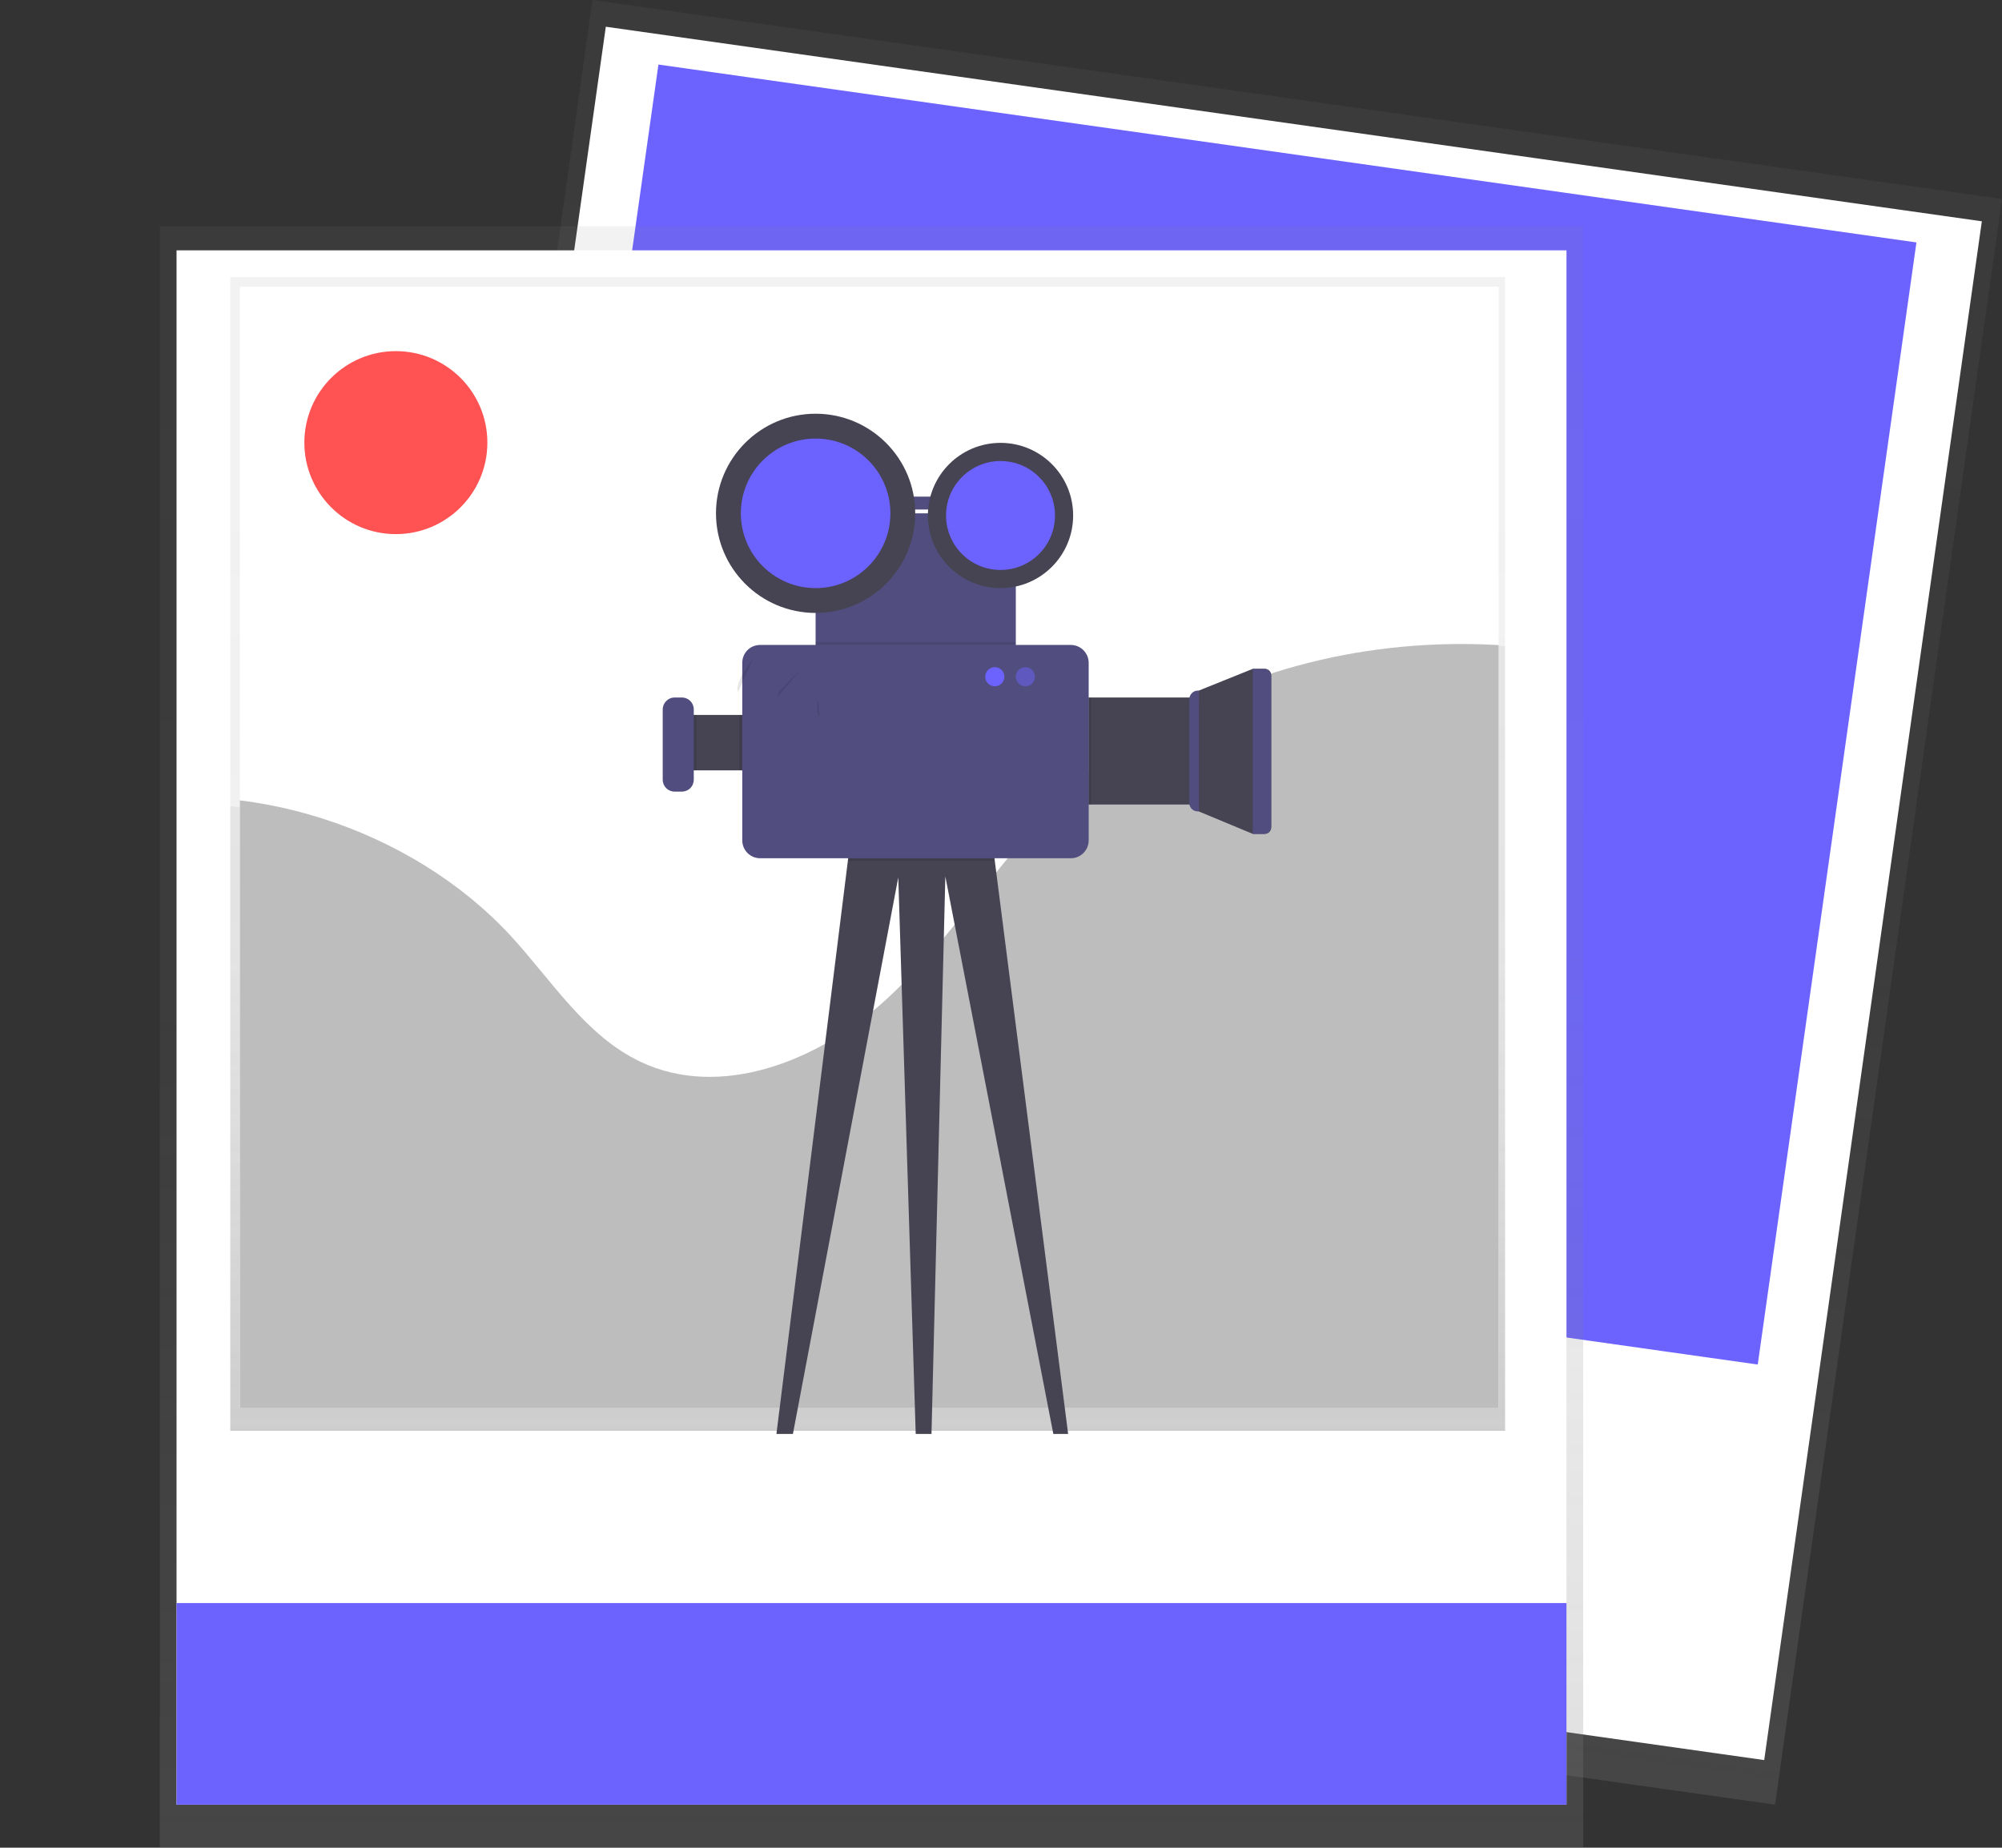 <?xml version="1.0" encoding="utf-8"?>
<!-- Generator: Adobe Illustrator 22.1.0, SVG Export Plug-In . SVG Version: 6.00 Build 0)  -->
<svg version="1.1" id="_x32_aaf6dea-f5da-4445-9251-37af7c547efe"
	 xmlns="http://www.w3.org/2000/svg" xmlns:xlink="http://www.w3.org/1999/xlink" x="0px" y="0px" viewBox="0 0 838 773.5"
	 style="enable-background:new 0 0 838 773.5;" xml:space="preserve">
<rect x="0" y="0" width="838" height="773.5" fill="#333333" stroke="none"/>
<style type="text/css">
	.st0{fill:url(#SVGID_1_);}
	.st1{fill:#FFFFFF;}
	.st2{fill:#6C63FF;}
	.st3{fill:none;stroke:#6C63FF;stroke-width:5;stroke-miterlimit:10;}
	.st4{fill:url(#SVGID_2_);}
	.st5{fill:url(#SVGID_3_);}
	.st6{clip-path:url(#SVGID_5_);}
	.st7{fill:url(#SVGID_6_);}
	.st8{clip-path:url(#SVGID_8_);}
	.st9{fill:#BDBDBD;}
	.st10{fill:#FF5252;}
	.st11{fill:#464353;}
	.st12{fill:#514E7F;}
	.st13{opacity:0.1;enable-background:new    ;}
	.st14{opacity:0.5;fill:#6C63FF;enable-background:new    ;}
</style>
<title>photos</title>
<linearGradient id="SVGID_1_" gradientUnits="userSpaceOnUse" x1="635.873" y1="-38.143" x2="635.873" y2="640.717" gradientTransform="matrix(0.99 0.14 0.14 -0.99 -176.239 587.151)">
	<stop  offset="0" style="stop-color:#808080;stop-opacity:0.25"/>
	<stop  offset="0.54" style="stop-color:#808080;stop-opacity:0.12"/>
	<stop  offset="1" style="stop-color:#808080;stop-opacity:0.1"/>
</linearGradient>
<polygon class="st0" points="153.1,672.2 248,0 838,83.3 743,755.5 "/>
<rect x="170.7" y="82.9" transform="matrix(0.14 -0.99 0.99 0.14 56.513 812.77)" class="st1" width="650.7" height="581.8"/>
<rect id="_x31_5fa7734-96da-431a-a67f-b368dfbdb931" x="270.9" y="35.6" transform="matrix(0.14 -0.99 0.99 0.14 138.828 757.861)" class="st2" width="469.5" height="526.9"/>
<rect id="_x36_968f8e0-9aea-4d3d-90e1-4904e891fc16" x="270.9" y="35.6" transform="matrix(0.14 -0.99 0.99 0.14 138.828 757.861)" class="st3" width="469.5" height="526.9"/>
<linearGradient id="SVGID_2_" gradientUnits="userSpaceOnUse" x1="364.825" y1="0.481" x2="364.825" y2="679.341" gradientTransform="matrix(1 0 0 -1 0 774.001)">
	<stop  offset="0" style="stop-color:#808080;stop-opacity:0.25"/>
	<stop  offset="0.54" style="stop-color:#808080;stop-opacity:0.12"/>
	<stop  offset="1" style="stop-color:#808080;stop-opacity:0.1"/>
</linearGradient>
<rect x="66.9" y="94.7" class="st4" width="595.8" height="678.9"/>
<rect x="73.9" y="104.8" class="st1" width="581.8" height="650.7"/>
<linearGradient id="SVGID_3_" gradientUnits="userSpaceOnUse" x1="363.245" y1="111.741" x2="363.245" y2="594.711" gradientTransform="matrix(1 0 0 -1 0 774.001)">
	<stop  offset="0" style="stop-color:#808080;stop-opacity:0.25"/>
	<stop  offset="0.54" style="stop-color:#808080;stop-opacity:0.12"/>
	<stop  offset="1" style="stop-color:#808080;stop-opacity:0.1"/>
</linearGradient>
<rect x="96.4" y="116" class="st5" width="533.6" height="483"/>
<g>
	<defs>
		<rect id="SVGID_4_" x="96.4" y="116" width="533.6" height="483"/>
	</defs>
	<clipPath id="SVGID_5_">
		<use xlink:href="#SVGID_4_"  style="overflow:visible;"/>
	</clipPath>
	<g class="st6">
		
			<linearGradient id="SVGID_6_" gradientUnits="userSpaceOnUse" x1="551.855" y1="62.022" x2="551.855" y2="440.728" gradientTransform="matrix(1 0 0 -1 -147.54 710.761)">
			<stop  offset="0" style="stop-color:#808080;stop-opacity:0.25"/>
			<stop  offset="0.54" style="stop-color:#808080;stop-opacity:0.12"/>
			<stop  offset="1" style="stop-color:#808080;stop-opacity:0.1"/>
		</linearGradient>
		<path class="st7" d="M211.3,395.8c17.4,19.2,31.8,43,55,54.2c33.7,16.2,74.8-0.1,102.6-25.4s47.3-58.7,73.5-85.7
			c75.3-77.4,203.3-89.2,297.3-37c13.4,7.5,26.5,16.3,35.9,28.4c12.3,15.9,17.6,36.1,21.6,55.9c8.9,44.3,12.6,89.4,11.1,134.5
			c-1,30.7-6.8,65.4-32.1,82.3c-8,5.3-17.2,8.3-26.4,11c-135.9,40.1-280,37.3-421.4,31.3c-105.4-4.5-212-10.8-312.7-43
			c-4.6-1.5-9.5-3.2-12.5-7.1c-3.4-4.4-3.5-10.5-3-16c1.4-18.3,7-35.9,11.2-53.7c8.7-37.1,11.5-75.4,8.3-113.4
			c-2.8-33.7-21.7-62.1,17.3-71.5C98.1,325.6,169.2,349.3,211.3,395.8z"/>
	</g>
</g>
<rect id="_x36_b8b7763-08eb-41e9-84db-926332f3d231" x="100.4" y="120" class="st1" width="526.9" height="469.5"/>
<g>
	<defs>
		<rect id="SVGID_7_" x="100.4" y="120" width="526.9" height="469.5"/>
	</defs>
	<clipPath id="SVGID_8_">
		<use xlink:href="#SVGID_7_"  style="overflow:visible;"/>
	</clipPath>
	<g class="st8">
		<path class="st9" d="M213.8,391.8c17.2,18.7,31.3,41.8,54.3,52.7c33.3,15.8,73.8-0.1,101.3-24.7s46.7-57.1,72.6-83.3
			c74.4-75.2,200.7-86.7,293.5-36c13.3,7.3,26.1,15.8,35.5,27.6c12.2,15.4,17.4,35.1,21.3,54.3c8.8,43,12.4,86.9,10.9,130.7
			c-1,29.8-6.8,63.6-31.7,80c-7.9,5.2-17,8-26,10.7c-134.2,39-276.5,36.3-416.1,30.4c-104.1-4.4-209.3-10.6-308.7-41.8
			c-4.6-1.4-9.4-3.1-12.4-6.9c-3.3-4.3-3.4-10.2-3-15.6c1.4-17.8,6.9-34.9,11.1-52.2c8.6-36.1,11.3-73.3,8.2-110.3
			c-2.8-32.7-21.4-60.4,17.1-69.5C102,323.6,172.3,346.8,213.8,391.8z"/>
	</g>
</g>
<circle class="st10" cx="165.7" cy="185.3" r="38.3"/>
<rect x="73.9" y="671.1" class="st2" width="581.8" height="84.4"/>
<polygon class="st11" points="447.1,600.3 440.9,600.3 395.7,366.9 389.9,600.3 383.3,600.3 376,367.3 331.9,600.3 325,600.3 
	354.9,360.4 355.9,352.6 414.6,346.1 416.4,360.4 "/>
<rect x="284.9" y="299.3" class="st11" width="37.4" height="23.2"/>
<path class="st11" d="M501.8,289.1l22.6-9.1h5c1.5,0,2.7,1.2,2.7,2.7v63.7c0,1.5-1.2,2.7-2.7,2.7h-5l-22.6-9.4V289.1z"/>
<rect x="455.6" y="292" class="st11" width="46.2" height="44.8"/>
<rect x="375.4" y="207.9" class="st12" width="29.8" height="5.4"/>
<rect x="341.4" y="214.9" class="st12" width="83.8" height="61.1"/>
<rect x="341.4" y="268.8" class="st13" width="83.8" height="7.2"/>
<rect x="454.9" y="292" class="st13" width="1.9" height="44.8"/>
<rect x="309.5" y="299.3" class="st13" width="12.8" height="23.2"/>
<polygon class="st13" points="416.4,360.4 354.9,360.4 355.9,352.6 414.6,346.1 "/>
<path class="st12" d="M318.2,270h130c4.1,0,7.5,3.3,7.5,7.5v74.3c0,4.1-3.3,7.5-7.5,7.5h-130c-4.1,0-7.5-3.3-7.5-7.5v-74.3
	C310.7,273.3,314,270,318.2,270z"/>
<path class="st12" d="M501.4,289.1h0.4l0,0v50.6l0,0h-0.4c-2,0-3.6-1.6-3.6-3.6l0,0v-43.3C497.8,290.8,499.4,289.1,501.4,289.1z"/>
<path class="st12" d="M524.4,280h4.7c1.7,0,3,1.3,3,3v63.1c0,1.7-1.3,3-3,3h-4.7l0,0V280L524.4,280z"/>
<rect x="284.9" y="299.3" class="st13" width="6.7" height="23.2"/>
<path class="st12" d="M282.4,292h3c2.8,0,5,2.2,5,5v29.4c0,2.8-2.2,5-5,5h-3c-2.8,0-5-2.2-5-5V297C277.4,294.3,279.6,292,282.4,292z
	"/>
<circle class="st11" cx="341.4" cy="214.9" r="41.7"/>
<circle class="st2" cx="341.4" cy="214.9" r="31.3"/>
<circle class="st11" cx="418.8" cy="215.8" r="30.4"/>
<circle class="st2" cx="418.8" cy="215.8" r="22.8"/>
<circle class="st2" cx="416.4" cy="283.3" r="4"/>
<circle class="st14" cx="429.2" cy="283.3" r="4"/>
<path class="st13" d="M315.2,275.9c0,0-7.7,9-6.3,13.9L315.2,275.9z"/>
<path class="st13" d="M335.3,280.3c0,0-11.5,10.2-9.8,11.4L335.3,280.3z"/>
<path class="st13" d="M342.4,292.8c0,0-1.2,6.7,0.7,7L342.4,292.8z"/>
</svg>
